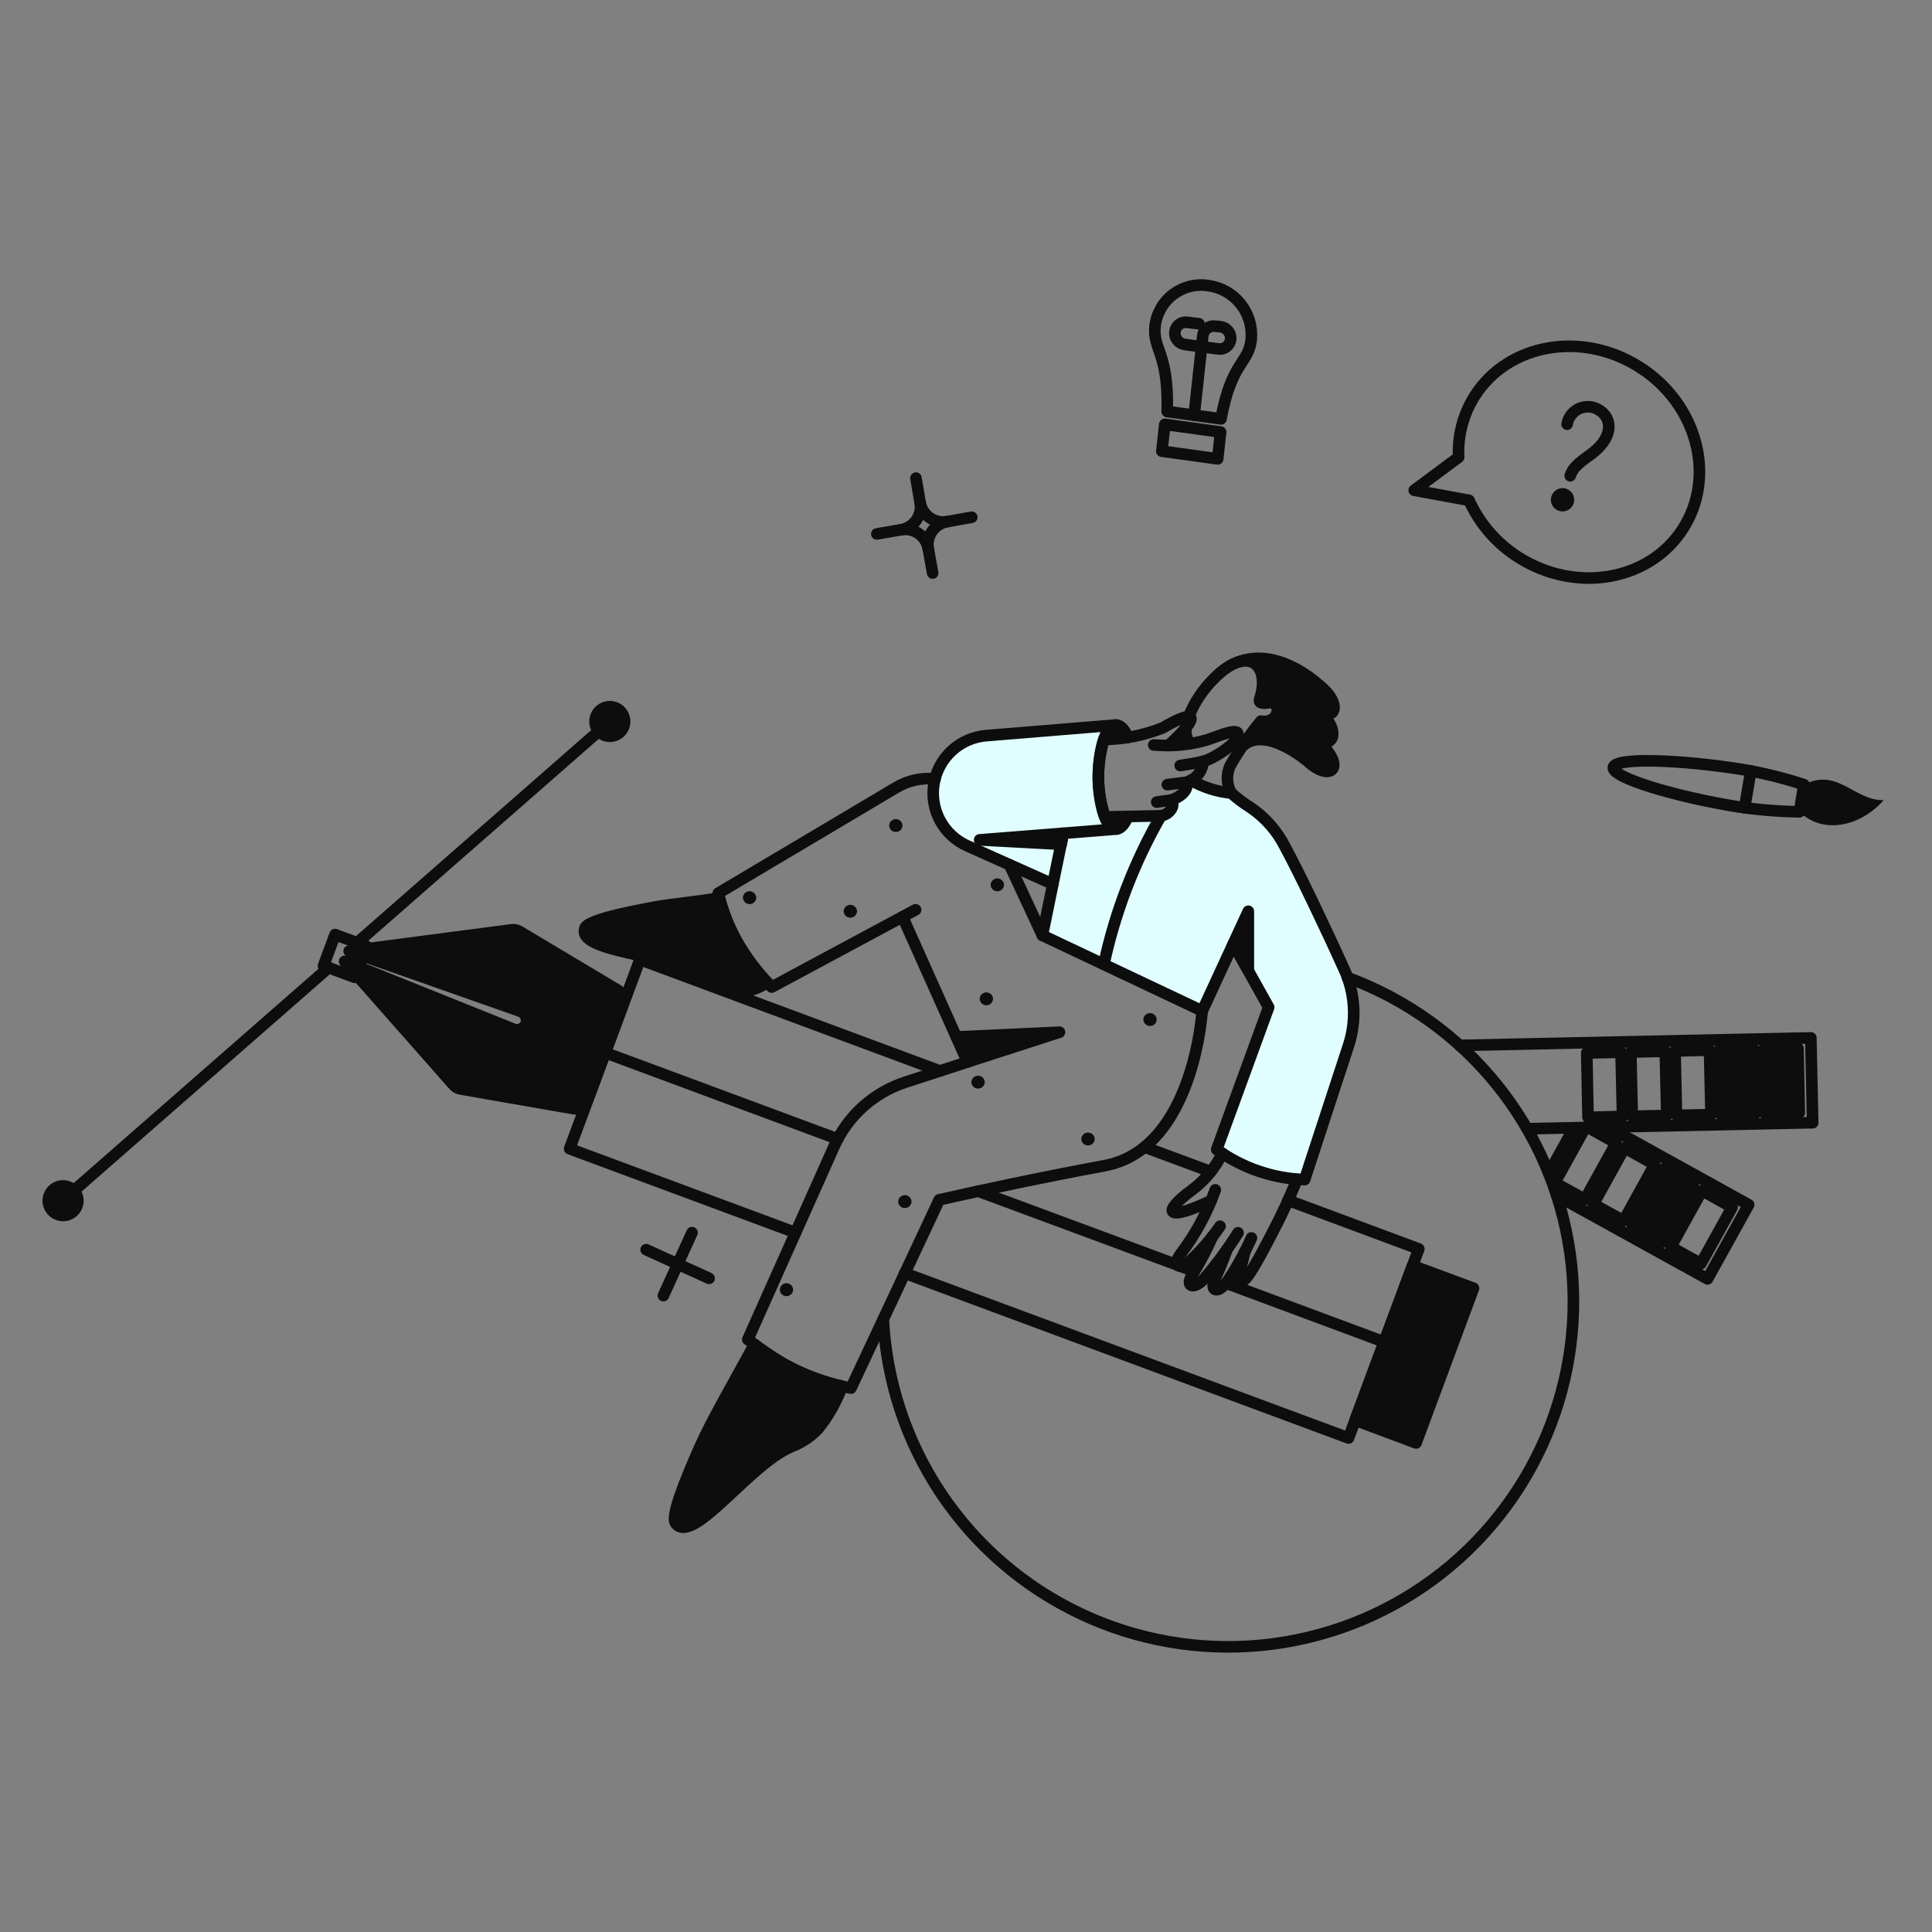 <svg width="250" height="250" viewBox="0 0 250 250" fill="none" xmlns="http://www.w3.org/2000/svg">
    <rect x="0" y="0" width="250" height="250" fill="#808080" stroke="none"/>
    <path d="M173.875 125.304C171.548 120.269 168.033 112.787 166.346 109.701C163.678 104.839 161.54 104.71 159.316 102.624C157.476 102.446 155.696 101.879 154.093 100.961C153.869 101.088 153.631 101.188 153.385 101.259C153.954 102.134 152.656 103.247 151.449 103.56C152.074 104.014 151.438 105.385 150.199 105.592C149.583 105.592 148.869 105.672 145.924 105.688C145.118 107.656 144.071 107.67 143.278 106.37C141.556 103.554 141.77 94.456 144.238 93.812L127.59 95.188C125.939 95.328 124.382 96.014 123.163 97.136C121.943 98.258 121.131 99.753 120.854 101.387C120.577 103.02 120.85 104.7 121.631 106.161C122.411 107.623 123.656 108.783 125.168 109.461L136.21 114.4L134.856 121.025L155.543 130.81L161.503 117.914V125.609L164.139 130.334L157.448 148.75C160.76 151.146 164.713 152.502 168.799 152.645L174.451 135.38C175.543 132.07 175.336 128.469 173.875 125.304ZM137.308 109.25L126.764 108.681L137.593 107.826L137.308 109.25Z" fill="#e0fdff" />
    <path d="M190.671 166.698L183.237 186.717L175.354 183.774L182.786 163.776L190.671 166.698Z" fill="#0D0D0D" />
    <path d="M80.074 128.177L67.154 120.482C66.817 120.286 66.417 120.227 66.037 120.316L45.186 123.066L67.25 130.837C67.549 130.941 67.8 131.151 67.953 131.427C68.107 131.705 68.152 132.029 68.081 132.337C68.037 132.502 67.958 132.657 67.851 132.791C67.744 132.925 67.611 133.035 67.46 133.116C67.308 133.196 67.142 133.244 66.971 133.257C66.8 133.27 66.628 133.249 66.466 133.192L44.569 124.425L58.625 140.336C58.857 140.645 59.196 140.856 59.575 140.93L74.375 143.519C74.725 143.575 75.084 143.51 75.391 143.332C75.699 143.155 75.935 142.876 76.061 142.545L80.716 130.006C80.839 129.674 80.842 129.31 80.725 128.976C80.607 128.642 80.377 128.36 80.074 128.177Z" fill="#0D0D0D" />
    <path d="M171.408 92.757C171.178 92.546 170.932 92.35 170.675 92.174C173.236 93.44 173.315 90.565 170.556 88.636C166.219 84.989 162.819 84.851 160.569 85.544C163.311 85.305 163.85 87.851 163.027 90.44C162.761 91.04 163.375 91.065 164.027 90.963C165.975 90.701 165.666 93.713 163.152 93.338C163.027 93.505 160.619 96.688 160.516 96.829C160.899 96.396 161.385 96.069 161.93 95.876C162.474 95.684 163.059 95.633 163.627 95.729C165.727 96.195 167.679 97.177 169.304 98.586C170.444 99.679 171.804 100.13 172.344 99.586C172.884 99.043 172.391 97.686 171.251 96.594C171.06 96.412 170.84 96.188 170.619 95.969C172.575 96.666 173.433 94.698 171.408 92.757Z" fill="#0D0D0D" />
    <path d="M123.747 134.186L125.196 137.415L137.094 133.568L123.747 134.186Z" fill="#0D0D0D" />
    <path d="M161.531 117.917V125.612L159.585 122.122L161.531 117.917Z" fill="#0D0D0D" />
    <path d="M145.952 105.688C145.121 107.754 143.862 107.849 142.96 105.735C143.767 105.735 144.86 105.711 145.952 105.688Z" fill="#0D0D0D" />
    <path d="M145.976 95.427C144.94 95.603 143.892 95.698 142.841 95.713C143.649 93.409 145 93.052 145.976 95.427Z" fill="#0D0D0D" />
    <path d="M137.592 107.825L137.307 109.249L126.764 108.68L137.592 107.825Z" fill="#0D0D0D" />
    <path d="M9.849 156.273C9.67 156.606 9.397 156.879 9.063 157.058C8.73 157.235 8.351 157.31 7.974 157.274C7.598 157.236 7.241 157.088 6.949 156.848C6.656 156.608 6.442 156.286 6.332 155.924C6.223 155.563 6.223 155.176 6.333 154.814C6.443 154.453 6.658 154.131 6.95 153.891C7.243 153.651 7.6 153.504 7.976 153.466C8.353 153.43 8.732 153.505 9.065 153.684C9.511 153.924 9.844 154.331 9.991 154.816C10.138 155.301 10.087 155.825 9.849 156.273Z" fill="#0D0D0D" />
    <path d="M80.596 94.264C80.418 94.597 80.144 94.87 79.811 95.048C79.477 95.227 79.098 95.302 78.722 95.264C78.345 95.227 77.988 95.079 77.696 94.839C77.404 94.599 77.189 94.277 77.08 93.915C76.97 93.553 76.97 93.167 77.08 92.805C77.19 92.443 77.405 92.122 77.698 91.882C77.99 91.642 78.347 91.495 78.724 91.458C79.1 91.421 79.479 91.496 79.812 91.675C80.259 91.915 80.592 92.323 80.739 92.808C80.885 93.293 80.834 93.816 80.596 94.264Z" fill="#0D0D0D" />
    <path d="M233.419 101.531C237.836 99.281 239.926 103.645 243.75 103.531C240.852 106.856 235.984 108.091 232.849 105.051L233.419 101.531Z" fill="#0D0D0D" />
    <path d="M202.903 64.934C202.834 65.123 202.691 65.276 202.509 65.361C202.326 65.446 202.118 65.454 201.929 65.385C201.74 65.316 201.586 65.174 201.501 64.992C201.416 64.809 201.409 64.6 201.478 64.411C201.546 64.222 201.689 64.069 201.871 63.984C202.054 63.899 202.263 63.891 202.451 63.96C202.64 64.029 202.794 64.171 202.879 64.353C202.964 64.536 202.971 64.745 202.903 64.934Z" fill="#0D0D0D" />
    <path d="M211.19 158.576L215.227 151.285L219.122 153.446L215.085 160.736L211.19 158.576Z" fill="#0D0D0D" />
    <path d="M93.088 116.184C90.095 116.73 87.15 116.944 84.919 117.347C80.192 118.202 76.036 119.176 75.704 120.079C74.54 123.261 86.461 123.356 90.974 126.329C94.634 128.725 95.956 129.052 99.286 127.136C96.32 124.074 94.186 120.303 93.088 116.184Z" fill="#0D0D0D" />
    <path d="M108.975 179.375C108.244 181.368 107.194 183.229 105.865 184.884C104.904 185.9 103.727 186.686 102.421 187.188C96.965 189.438 89.579 200.104 87.411 197.091C86.796 196.235 88.483 191.915 90.618 187.116C92.139 183.698 95.154 178.544 97.6 174.008C100.963 176.591 104.842 178.423 108.975 179.375Z" fill="#0D0D0D" />
    <path d="M141.654 147.39C141.645 147.614 141.55 147.826 141.389 147.982C141.227 148.137 141.011 148.225 140.787 148.225C140.562 148.225 140.346 148.137 140.185 147.982C140.024 147.826 139.929 147.614 139.92 147.39C139.929 147.166 140.024 146.954 140.185 146.797C140.346 146.642 140.562 146.555 140.787 146.555C141.011 146.555 141.227 146.642 141.389 146.797C141.55 146.954 141.645 147.166 141.654 147.39Z" fill="#0D0D0D" />
    <path d="M149.681 131.93C149.673 132.154 149.578 132.366 149.416 132.522C149.255 132.677 149.039 132.765 148.814 132.765C148.59 132.765 148.374 132.677 148.213 132.522C148.051 132.366 147.956 132.154 147.948 131.93C147.956 131.706 148.051 131.494 148.213 131.337C148.374 131.182 148.59 131.095 148.814 131.095C149.039 131.095 149.255 131.182 149.416 131.337C149.578 131.494 149.673 131.706 149.681 131.93Z" fill="#0D0D0D" />
    <path d="M128.5 129.25C128.491 129.474 128.396 129.686 128.235 129.843C128.074 129.998 127.857 130.085 127.632 130.085C127.409 130.085 127.192 129.998 127.031 129.843C126.87 129.686 126.775 129.474 126.766 129.25C126.775 129.026 126.87 128.814 127.031 128.658C127.192 128.503 127.409 128.415 127.632 128.415C127.857 128.415 128.074 128.503 128.235 128.658C128.396 128.814 128.491 129.026 128.5 129.25Z" fill="#0D0D0D" />
    <path d="M129.922 114.5C129.914 114.724 129.819 114.936 129.657 115.092C129.496 115.248 129.28 115.335 129.055 115.335C128.831 115.335 128.615 115.248 128.454 115.092C128.292 114.936 128.197 114.724 128.189 114.5C128.197 114.276 128.292 114.064 128.454 113.908C128.615 113.752 128.831 113.665 129.055 113.665C129.28 113.665 129.496 113.752 129.657 113.908C129.819 114.064 129.914 114.276 129.922 114.5Z" fill="#0D0D0D" />
    <path d="M116.789 106.827C116.78 107.052 116.685 107.264 116.523 107.419C116.362 107.575 116.146 107.662 115.922 107.662C115.697 107.662 115.482 107.575 115.32 107.419C115.159 107.264 115.063 107.052 115.055 106.827C115.063 106.603 115.159 106.391 115.32 106.235C115.482 106.08 115.697 105.993 115.922 105.993C116.146 105.993 116.362 106.08 116.523 106.235C116.685 106.391 116.78 106.603 116.789 106.827Z" fill="#0D0D0D" />
    <path d="M97.861 116.16C97.853 116.384 97.758 116.596 97.596 116.752C97.434 116.908 97.219 116.995 96.994 116.995C96.77 116.995 96.554 116.908 96.393 116.752C96.231 116.596 96.136 116.384 96.127 116.16C96.136 115.936 96.231 115.724 96.393 115.568C96.554 115.412 96.77 115.325 96.994 115.325C97.219 115.325 97.434 115.412 97.596 115.568C97.758 115.724 97.853 115.936 97.861 116.16Z" fill="#0D0D0D" />
    <path d="M110.899 117.918C110.89 118.142 110.795 118.354 110.633 118.51C110.472 118.665 110.256 118.752 110.032 118.752C109.807 118.752 109.592 118.665 109.43 118.51C109.269 118.354 109.173 118.142 109.165 117.918C109.173 117.693 109.269 117.481 109.43 117.326C109.592 117.17 109.807 117.083 110.032 117.083C110.256 117.083 110.472 117.17 110.633 117.326C110.795 117.481 110.89 117.693 110.899 117.918Z" fill="#0D0D0D" />
    <path d="M117.953 155.489C117.944 155.712 117.849 155.925 117.687 156.081C117.526 156.236 117.31 156.324 117.086 156.324C116.861 156.324 116.646 156.236 116.484 156.081C116.322 155.925 116.227 155.712 116.219 155.489C116.227 155.265 116.322 155.052 116.484 154.896C116.646 154.741 116.861 154.654 117.086 154.654C117.31 154.654 117.526 154.741 117.687 154.896C117.849 155.052 117.944 155.265 117.953 155.489Z" fill="#0D0D0D" />
    <path d="M127.429 140.028C127.42 140.251 127.325 140.464 127.164 140.62C127.003 140.775 126.786 140.863 126.561 140.863C126.338 140.863 126.121 140.775 125.96 140.62C125.799 140.464 125.704 140.251 125.695 140.028C125.704 139.804 125.799 139.591 125.96 139.435C126.121 139.28 126.338 139.193 126.561 139.193C126.786 139.193 127.003 139.28 127.164 139.435C127.325 139.591 127.42 139.804 127.429 140.028Z" fill="#0D0D0D" />
    <path d="M102.635 166.887C102.626 167.111 102.531 167.324 102.37 167.48C102.208 167.635 101.992 167.722 101.768 167.722C101.544 167.722 101.328 167.635 101.166 167.48C101.005 167.324 100.91 167.111 100.901 166.887C100.91 166.664 101.005 166.451 101.166 166.295C101.328 166.14 101.544 166.052 101.768 166.052C101.992 166.052 102.208 166.14 102.37 166.295C102.531 166.451 102.626 166.664 102.635 166.887Z" fill="#0D0D0D" />
    <path d="M228.361 144.089L228.195 135.752L232.659 135.657L232.825 143.994L228.361 144.089Z" fill="#0D0D0D" />
    <path d="M222.661 144.207L222.471 135.871L226.936 135.776L227.102 144.112L222.661 144.207Z" fill="#0D0D0D" />
    <path d="M102.944 159.501L73.709 148.649L82.805 124.164L121.61 138.579" stroke="#0D0D0D" stroke-width="1.5" stroke-linecap="round" stroke-linejoin="round" />
    <path d="M166.685 155.323L183.594 161.615L174.499 186.076L117.074 164.75" stroke="#0D0D0D" stroke-width="1.5" stroke-linecap="round" stroke-linejoin="round" />
    <path d="M148.114 148.435L156.676 151.612" stroke="#0D0D0D" stroke-width="1.5" stroke-linecap="round" stroke-linejoin="round" />
    <path d="M190.671 166.698L183.237 186.717L175.354 183.774L182.786 163.776L190.671 166.698Z" stroke="#0D0D0D" stroke-width="1.5" stroke-linecap="round" stroke-linejoin="round" />
    <path d="M79.979 128.154L67.177 120.506C66.84 120.31 66.441 120.25 66.061 120.34L45.186 123.071L67.272 130.837C67.572 130.941 67.822 131.151 67.976 131.427C68.129 131.705 68.175 132.029 68.104 132.337C68.059 132.502 67.981 132.657 67.874 132.791C67.767 132.925 67.633 133.036 67.482 133.116C67.331 133.196 67.164 133.244 66.993 133.257C66.823 133.27 66.651 133.249 66.489 133.192L44.593 124.405L58.625 140.312C58.857 140.621 59.196 140.832 59.575 140.906L74.275 143.471C74.626 143.529 74.985 143.464 75.293 143.287C75.601 143.11 75.838 142.832 75.965 142.5L80.625 129.982C80.747 129.65 80.75 129.285 80.632 128.951C80.514 128.617 80.283 128.335 79.979 128.154Z" stroke="#0D0D0D" stroke-width="1.5" stroke-linecap="round" stroke-linejoin="round" />
    <path d="M78.302 136.211L108.406 147.39" stroke="#0D0D0D" stroke-width="1.5" stroke-linecap="round" stroke-linejoin="round" />
    <path d="M158.634 166.032L179.13 173.656" stroke="#0D0D0D" stroke-width="1.5" stroke-linecap="round" stroke-linejoin="round" />
    <path d="M156.141 165.106L157.186 165.51" stroke="#0D0D0D" stroke-width="1.5" stroke-linecap="round" stroke-linejoin="round" />
    <path d="M152.745 163.847L154.55 164.512" stroke="#0D0D0D" stroke-width="1.5" stroke-linecap="round" stroke-linejoin="round" />
    <path d="M126.574 154.135L152.389 163.705" stroke="#0D0D0D" stroke-width="1.5" stroke-linecap="round" stroke-linejoin="round" />
    <path d="M174.356 126.491C181.93 129.28 188.608 134.067 193.679 140.346C198.749 146.625 202.025 154.16 203.158 162.15C204.29 170.141 203.238 178.29 200.111 185.73C196.985 193.171 191.901 199.625 185.4 204.409C178.9 209.192 171.225 212.125 163.191 212.897C155.158 213.669 147.065 212.25 139.773 208.792C132.48 205.334 126.261 199.965 121.775 193.256C117.289 186.546 114.704 178.747 114.295 170.687" stroke="#0D0D0D" stroke-width="1.5" stroke-linecap="round" stroke-linejoin="round" />
    <path d="M134.885 121.029L136.239 114.404L125.196 109.465C123.678 108.792 122.427 107.632 121.641 106.168C120.856 104.704 120.581 103.021 120.86 101.383C121.138 99.746 121.955 98.248 123.18 97.126C124.405 96.004 125.969 95.323 127.625 95.19L144.399 93.815" stroke="#0D0D0D" stroke-width="1.5" stroke-linecap="round" stroke-linejoin="round" />
    <path d="M154.099 100.961C155.703 101.879 157.483 102.446 159.323 102.624C160.109 103.325 160.954 103.958 161.848 104.515C163.77 105.827 165.32 107.613 166.348 109.701C168.038 112.786 171.598 120.245 173.876 125.304C175.368 128.457 175.58 132.065 174.47 135.372L168.818 152.639C164.723 152.5 160.763 151.144 157.443 148.744L164.163 130.339L159.585 122.125L155.571 130.816" stroke="#0D0D0D" stroke-width="1.5" stroke-linecap="round" stroke-linejoin="round" />
    <path d="M137.308 109.249L126.764 108.68L137.593 107.825L137.308 109.249Z" stroke="#0D0D0D" stroke-width="1.5" stroke-linecap="round" stroke-linejoin="round" />
    <path d="M153.838 92.672C154.58 90.842 155.689 89.183 157.096 87.797C161.42 83.414 164.445 85.931 163.028 90.397C162.778 91.022 163.403 91.043 164.028 90.944C165.969 90.638 165.666 93.694 163.153 93.319C161.674 95.122 160.348 97.046 159.186 99.069C158.926 99.631 158.803 100.248 158.828 100.867C158.853 101.487 159.024 102.091 159.329 102.631" stroke="#0D0D0D" stroke-width="1.5" stroke-linecap="round" stroke-linejoin="round" />
    <path d="M153.98 96.235C153.544 95.635 153.363 94.888 153.474 94.155" stroke="#0D0D0D" stroke-width="1.5" stroke-linecap="round" stroke-linejoin="round" />
    <path d="M160.261 85.647C164.194 84.221 168.261 86.353 171.292 89.181C173.394 91.14 172.884 93.219 170.675 92.126C173.397 94.071 172.864 97.376 169.962 95.451C170.901 95.921 173.337 98.559 172.361 99.584C171.827 100.141 170.437 99.679 169.297 98.584C169.274 98.56 163.56 93.612 160.609 96.72" stroke="#0D0D0D" stroke-width="1.5" stroke-linecap="round" stroke-linejoin="round" />
    <path d="M123.747 134.186L137.094 133.568L125.196 137.415" stroke="#0D0D0D" stroke-width="1.5" stroke-linecap="round" stroke-linejoin="round" />
    <path d="M161.531 117.917V125.612L159.585 122.122L161.531 117.917Z" stroke="#0D0D0D" stroke-width="1.5" stroke-linecap="round" stroke-linejoin="round" />
    <path d="M130.635 111.909L134.885 121.034L155.571 130.819L155.548 130.866C155.381 133.455 153.576 148.872 142.936 150.839C135.076 152.291 126.859 154.045 121.539 155.256L110.115 179.622C104.313 178.534 100.965 176.476 96.769 173.329L107.931 148.345C108.804 146.391 110.078 144.641 111.669 143.209C113.26 141.777 115.134 140.695 117.169 140.032L125.196 137.42L116.79 118.632L99.856 127.726C98.076 125.922 96.538 123.893 95.282 121.691C94.2 119.779 93.412 117.714 92.945 115.566H92.969L115.958 101.911C117.471 101.004 119.238 100.613 120.993 100.795" stroke="#0D0D0D" stroke-width="1.5" stroke-linecap="round" stroke-linejoin="round" />
    <path d="M99.286 127.132C98.079 127.964 96.642 128.395 95.177 128.367C93.669 127.934 92.247 127.242 90.974 126.325C86.459 123.361 74.536 123.26 75.704 120.075C76.035 119.172 80.192 118.2 84.919 117.344C87.15 116.94 90.095 116.726 93.088 116.18C94.186 120.3 96.32 124.07 99.286 127.132Z" stroke="#0D0D0D" stroke-width="1.5" stroke-linecap="round" stroke-linejoin="round" />
    <path d="M152.721 99.061C153.268 98.966 154.835 98.752 155.69 98.515" stroke="#0D0D0D" stroke-width="1.5" stroke-linecap="round" stroke-linejoin="round" />
    <path d="M149.301 96.401C149.966 96.449 150.608 96.472 151.176 96.472" stroke="#0D0D0D" stroke-width="1.5" stroke-linecap="round" stroke-linejoin="round" />
    <path d="M153.42 101.24L151.059 101.531" stroke="#0D0D0D" stroke-width="1.5" stroke-linecap="round" stroke-linejoin="round" />
    <path d="M160.154 94.858C159.845 94.216 156.949 95.546 155.95 95.808C154.395 96.238 152.791 96.461 151.177 96.472C155.619 92.483 154.716 91.651 150.489 94.169C148.056 95.145 145.462 95.661 142.841 95.689C141.854 98.964 141.904 102.465 142.984 105.711C151.505 105.547 149.762 105.569 150.234 105.569C151.537 105.351 152.202 103.93 151.405 103.555C152.632 103.269 154.001 102.132 153.426 101.24C154.045 101.086 154.599 100.739 155.007 100.249C155.415 99.759 155.656 99.151 155.696 98.515C156.912 98.27 160.662 95.914 160.154 94.858Z" stroke="#0D0D0D" stroke-width="1.5" stroke-linecap="round" stroke-linejoin="round" />
    <path d="M149.681 103.787C149.681 103.787 150.924 103.602 151.399 103.555" stroke="#0D0D0D" stroke-width="1.5" stroke-linecap="round" stroke-linejoin="round" />
    <path d="M145.953 95.427C145.553 94.401 144.97 93.802 144.393 93.811C142.579 93.949 142.088 98.858 142.115 100.811C142.14 102.686 142.713 107.282 144.456 107.282C145.005 107.252 145.533 106.657 145.929 105.691" stroke="#0D0D0D" stroke-width="1.5" stroke-linecap="round" stroke-linejoin="round" />
    <path d="M157.258 153.969C156.198 156.946 154.684 159.741 152.769 162.256C151.691 163.771 152.531 164.489 154.099 163.064C155.506 161.735 156.771 160.262 157.874 158.671" stroke="#0D0D0D" stroke-width="1.5" stroke-linecap="round" stroke-linejoin="round" />
    <path d="M156.909 159.977C156.161 161.664 155.303 163.297 154.336 164.869C153.291 166.412 154.354 167.001 155.809 165.486C157.419 163.611 158.886 161.617 160.201 159.525" stroke="#0D0D0D" stroke-width="1.5" stroke-linecap="round" stroke-linejoin="round" />
    <path d="M158.784 161.651C158.34 162.924 157.83 164.171 157.257 165.391C156.45 167.054 157.568 167.53 158.8 165.842C160.004 164.051 161.053 162.16 161.935 160.19" stroke="#0D0D0D" stroke-width="1.5" stroke-linecap="round" stroke-linejoin="round" />
    <path d="M161.08 161.948C160.896 162.814 160.666 163.67 160.391 164.513C159.789 166.205 160.676 166.413 161.766 164.703C162.856 162.993 163.785 161.164 164.711 159.383C165.89 157.145 166.81 155.118 167.845 152.604" stroke="#0D0D0D" stroke-width="1.5" stroke-linecap="round" stroke-linejoin="round" />
    <path d="M156.75 155.344C150.91 158.145 150.147 156.969 154.389 153.874C155.994 152.644 157.287 151.055 158.167 149.235" stroke="#0D0D0D" stroke-width="1.5" stroke-linecap="round" stroke-linejoin="round" />
    <path d="M46.041 126.064L45.899 126.467L41.861 124.971L43.358 120.934L47.395 122.43L47.256 122.8" stroke="#0D0D0D" stroke-width="1.5" stroke-linecap="round" stroke-linejoin="round" />
    <path d="M46.92 123.689L46.398 125.137" stroke="#0D0D0D" stroke-width="1.5" stroke-linecap="round" stroke-linejoin="round" />
    <path d="M42.519 125.215L8.258 155.204" stroke="#0D0D0D" stroke-width="1.5" stroke-linecap="round" stroke-linejoin="round" />
    <path d="M78.91 93.361L46.218 121.994" stroke="#0D0D0D" stroke-width="1.5" stroke-linecap="round" stroke-linejoin="round" />
    <path d="M9.849 156.272C9.67 156.606 9.397 156.879 9.063 157.057C8.73 157.235 8.351 157.31 7.974 157.274C7.598 157.236 7.241 157.087 6.949 156.847C6.656 156.607 6.442 156.286 6.332 155.924C6.223 155.562 6.223 155.176 6.333 154.814C6.443 154.452 6.658 154.131 6.95 153.891C7.243 153.651 7.6 153.504 7.976 153.466C8.353 153.43 8.732 153.505 9.065 153.684C9.511 153.924 9.844 154.331 9.991 154.816C10.138 155.301 10.087 155.825 9.849 156.272Z" stroke="#0D0D0D" stroke-width="1.5" stroke-linecap="round" stroke-linejoin="round" />
    <path d="M80.596 94.264C80.418 94.597 80.144 94.87 79.811 95.048C79.477 95.227 79.098 95.302 78.722 95.264C78.345 95.227 77.988 95.079 77.696 94.839C77.404 94.599 77.189 94.277 77.08 93.915C76.97 93.553 76.97 93.167 77.08 92.805C77.19 92.443 77.405 92.122 77.698 91.882C77.99 91.642 78.347 91.495 78.724 91.458C79.1 91.421 79.479 91.496 79.812 91.675C80.259 91.915 80.592 92.323 80.739 92.808C80.885 93.293 80.834 93.816 80.596 94.264Z" stroke="#0D0D0D" stroke-width="1.5" stroke-linecap="round" stroke-linejoin="round" />
    <path d="M233.419 101.531L232.849 105.046C230.145 105.007 227.449 104.785 224.775 104.381C216.865 103.105 208.554 100.631 208.767 99.299C208.981 97.966 217.672 98.309 225.559 99.584C228.224 100.038 230.85 100.689 233.419 101.531Z" stroke="#0D0D0D" stroke-width="1.5" stroke-linecap="round" stroke-linejoin="round" />
    <path d="M226.555 99.755L225.751 104.528" stroke="#0D0D0D" stroke-width="1.5" stroke-linecap="round" stroke-linejoin="round" />
    <path d="M212.188 47.526C204.755 42.776 195.208 44.415 190.861 51.184C189.343 53.558 188.605 56.348 188.75 59.163L183 63.438L190.089 64.743C191.449 67.754 193.656 70.305 196.441 72.082C203.875 76.832 213.421 75.194 217.768 68.425C222.114 61.656 219.625 52.276 212.188 47.526Z" stroke="#0D0D0D" stroke-width="1.5" stroke-linecap="round" stroke-linejoin="round" />
    <path d="M203.188 61.561C203.496 60.636 204.063 60.061 205.729 58.879C209.254 56.36 208.498 53.578 206.394 52.799C206.02 52.66 205.62 52.606 205.224 52.64C204.826 52.674 204.443 52.795 204.098 52.995C203.753 53.194 203.456 53.468 203.229 53.795C203.001 54.122 202.85 54.496 202.784 54.889" stroke="#0D0D0D" stroke-width="1.5" stroke-linecap="round" stroke-linejoin="round" />
    <path d="M202.903 64.934C202.834 65.123 202.691 65.276 202.509 65.361C202.326 65.446 202.118 65.454 201.929 65.385C201.74 65.316 201.586 65.174 201.501 64.992C201.416 64.809 201.409 64.6 201.478 64.411C201.546 64.222 201.689 64.069 201.871 63.984C202.054 63.899 202.263 63.891 202.451 63.96C202.64 64.029 202.794 64.171 202.879 64.353C202.964 64.536 202.971 64.745 202.903 64.934Z" stroke="#0D0D0D" stroke-width="1.5" stroke-linecap="round" stroke-linejoin="round" />
    <path d="M151.035 53.25C151.236 45.513 149.135 45.3 149.468 42.182C149.561 41.38 149.816 40.606 150.216 39.904C150.616 39.203 151.155 38.59 151.798 38.102C152.441 37.614 153.176 37.261 153.96 37.065C154.743 36.868 155.558 36.831 156.355 36.958C157.995 37.178 159.488 38.021 160.523 39.312C161.556 40.604 162.054 42.244 161.911 43.892C161.565 47.142 159.385 46.671 157.993 54.2L151.035 53.25Z" stroke="#0D0D0D" stroke-width="1.5" stroke-linecap="round" stroke-linejoin="round" />
    <path d="M157.566 59.377L150.346 58.38L150.726 54.913L157.945 55.91L157.566 59.377Z" stroke="#0D0D0D" stroke-width="1.5" stroke-linecap="round" stroke-linejoin="round" />
    <path d="M155.144 41.898L153.644 41.708C153.456 41.679 153.265 41.689 153.081 41.736C152.898 41.783 152.725 41.867 152.574 41.982C152.424 42.098 152.298 42.242 152.204 42.407C152.11 42.572 152.05 42.754 152.029 42.943C151.99 43.332 152.104 43.722 152.349 44.028C152.593 44.334 152.946 44.533 153.335 44.581L157.634 45.151C157.821 45.179 158.013 45.17 158.196 45.123C158.38 45.075 158.553 44.992 158.703 44.876C158.854 44.761 158.979 44.617 159.073 44.452C159.166 44.287 159.226 44.105 159.248 43.916C159.286 43.527 159.173 43.137 158.928 42.831C158.684 42.525 158.33 42.326 157.941 42.278L157.254 42.206C157.066 42.178 156.875 42.188 156.691 42.235C156.508 42.282 156.335 42.366 156.184 42.481C156.034 42.596 155.908 42.741 155.814 42.906C155.72 43.071 155.66 43.253 155.639 43.441L154.523 53.725" stroke="#0D0D0D" stroke-width="1.5" stroke-linecap="round" stroke-linejoin="round" />
    <path d="M208.126 145.846L226.271 155.892L220.951 165.486L201.43 154.705" stroke="#0D0D0D" stroke-width="1.5" stroke-linecap="round" stroke-linejoin="round" />
    <path d="M216.201 161.354L220.239 154.064L224.134 156.225L220.096 163.515L216.201 161.354Z" stroke="#0D0D0D" stroke-width="1.5" stroke-linecap="round" stroke-linejoin="round" />
    <path d="M211.19 158.576L215.228 151.285L219.123 153.446L215.085 160.736L211.19 158.576Z" stroke="#0D0D0D" stroke-width="1.5" stroke-linecap="round" stroke-linejoin="round" />
    <path d="M206.18 155.821L210.216 148.53L214.111 150.691L210.098 157.959L206.18 155.821Z" stroke="#0D0D0D" stroke-width="1.5" stroke-linecap="round" stroke-linejoin="round" />
    <path d="M205.491 145.894L209.124 147.912L205.088 155.204L201.193 153.042L205.135 145.917" stroke="#0D0D0D" stroke-width="1.5" stroke-linecap="round" stroke-linejoin="round" />
    <path d="M198.057 146.868L198.509 146.06" stroke="#0D0D0D" stroke-width="1.5" stroke-linecap="round" stroke-linejoin="round" />
    <path d="M203.663 145.941L200.409 151.831" stroke="#0D0D0D" stroke-width="1.5" stroke-linecap="round" stroke-linejoin="round" />
    <path d="M118.523 61.87L119.069 65.052" stroke="#0D0D0D" stroke-width="1.5" stroke-linecap="round" stroke-linejoin="round" />
    <path d="M116.622 68.544L113.464 69.09" stroke="#0D0D0D" stroke-width="1.5" stroke-linecap="round" stroke-linejoin="round" />
    <path d="M125.742 66.929L122.584 67.499" stroke="#0D0D0D" stroke-width="1.5" stroke-linecap="round" stroke-linejoin="round" />
    <path d="M120.684 74.149L120.114 70.99" stroke="#0D0D0D" stroke-width="1.5" stroke-linecap="round" stroke-linejoin="round" />
    <path d="M120.114 70.99C119.975 70.203 119.529 69.504 118.875 69.046C118.221 68.587 117.412 68.406 116.625 68.544C117.412 68.405 118.112 67.959 118.57 67.304C119.029 66.65 119.209 65.84 119.071 65.052C119.21 65.839 119.655 66.539 120.309 66.998C120.963 67.457 121.773 67.637 122.56 67.5C121.773 67.639 121.074 68.085 120.615 68.739C120.156 69.393 119.976 70.203 120.114 70.99Z" stroke="#0D0D0D" stroke-width="1.5" stroke-linecap="round" stroke-linejoin="round" />
    <path d="M108.975 179.375C108.244 181.367 107.194 183.229 105.865 184.884C104.904 185.9 103.727 186.686 102.421 187.187C96.965 189.437 89.579 200.104 87.411 197.091C86.796 196.235 88.483 191.915 90.618 187.116C92.139 183.697 95.154 178.544 97.6 174.007C100.963 176.591 104.842 178.422 108.975 179.375Z" stroke="#0D0D0D" stroke-width="1.5" stroke-linecap="round" stroke-linejoin="round" />
    <path d="M188.866 135.277L234.321 134.305L234.559 145.276L197.606 146.06" stroke="#0D0D0D" stroke-width="1.5" stroke-linecap="round" stroke-linejoin="round" />
    <path d="M228.361 144.089L228.195 135.752L232.659 135.657L232.825 143.994L228.361 144.089Z" stroke="#0D0D0D" stroke-width="1.5" stroke-linecap="round" stroke-linejoin="round" />
    <path d="M222.661 144.207L222.471 135.871L226.936 135.776L227.103 144.112L222.661 144.207Z" stroke="#0D0D0D" stroke-width="1.5" stroke-linecap="round" stroke-linejoin="round" />
    <path d="M216.938 144.326L216.748 135.99L221.213 135.895L221.403 144.231L216.938 144.326Z" stroke="#0D0D0D" stroke-width="1.5" stroke-linecap="round" stroke-linejoin="round" />
    <path d="M211.214 144.445L211.024 136.132L215.489 136.037L215.679 144.35L211.214 144.445Z" stroke="#0D0D0D" stroke-width="1.5" stroke-linecap="round" stroke-linejoin="round" />
    <path d="M205.491 144.587L205.325 136.251L209.765 136.156L209.955 144.469L205.491 144.587Z" stroke="#0D0D0D" stroke-width="1.5" stroke-linecap="round" stroke-linejoin="round" />
    <path d="M150.227 105.569C146.786 111.552 144.294 118.033 142.841 124.781" stroke="#0D0D0D" stroke-width="1.5" stroke-linecap="round" stroke-linejoin="round" />
    <path d="M89.549 159.501L85.844 167.647" stroke="#0D0D0D" stroke-width="1.5" stroke-linecap="round" stroke-linejoin="round" />
    <path d="M91.757 165.415L83.612 161.71" stroke="#0D0D0D" stroke-width="1.5" stroke-linecap="round" stroke-linejoin="round" />
    <path d="M116.79 118.632L118.475 117.727" stroke="#0D0D0D" stroke-width="1.5" stroke-linecap="round" stroke-linejoin="round" />
    <path d="M144.456 107.279L137.593 107.825L136.239 114.403" stroke="#0D0D0D" stroke-width="1.5" stroke-linecap="round" stroke-linejoin="round" />
</svg>